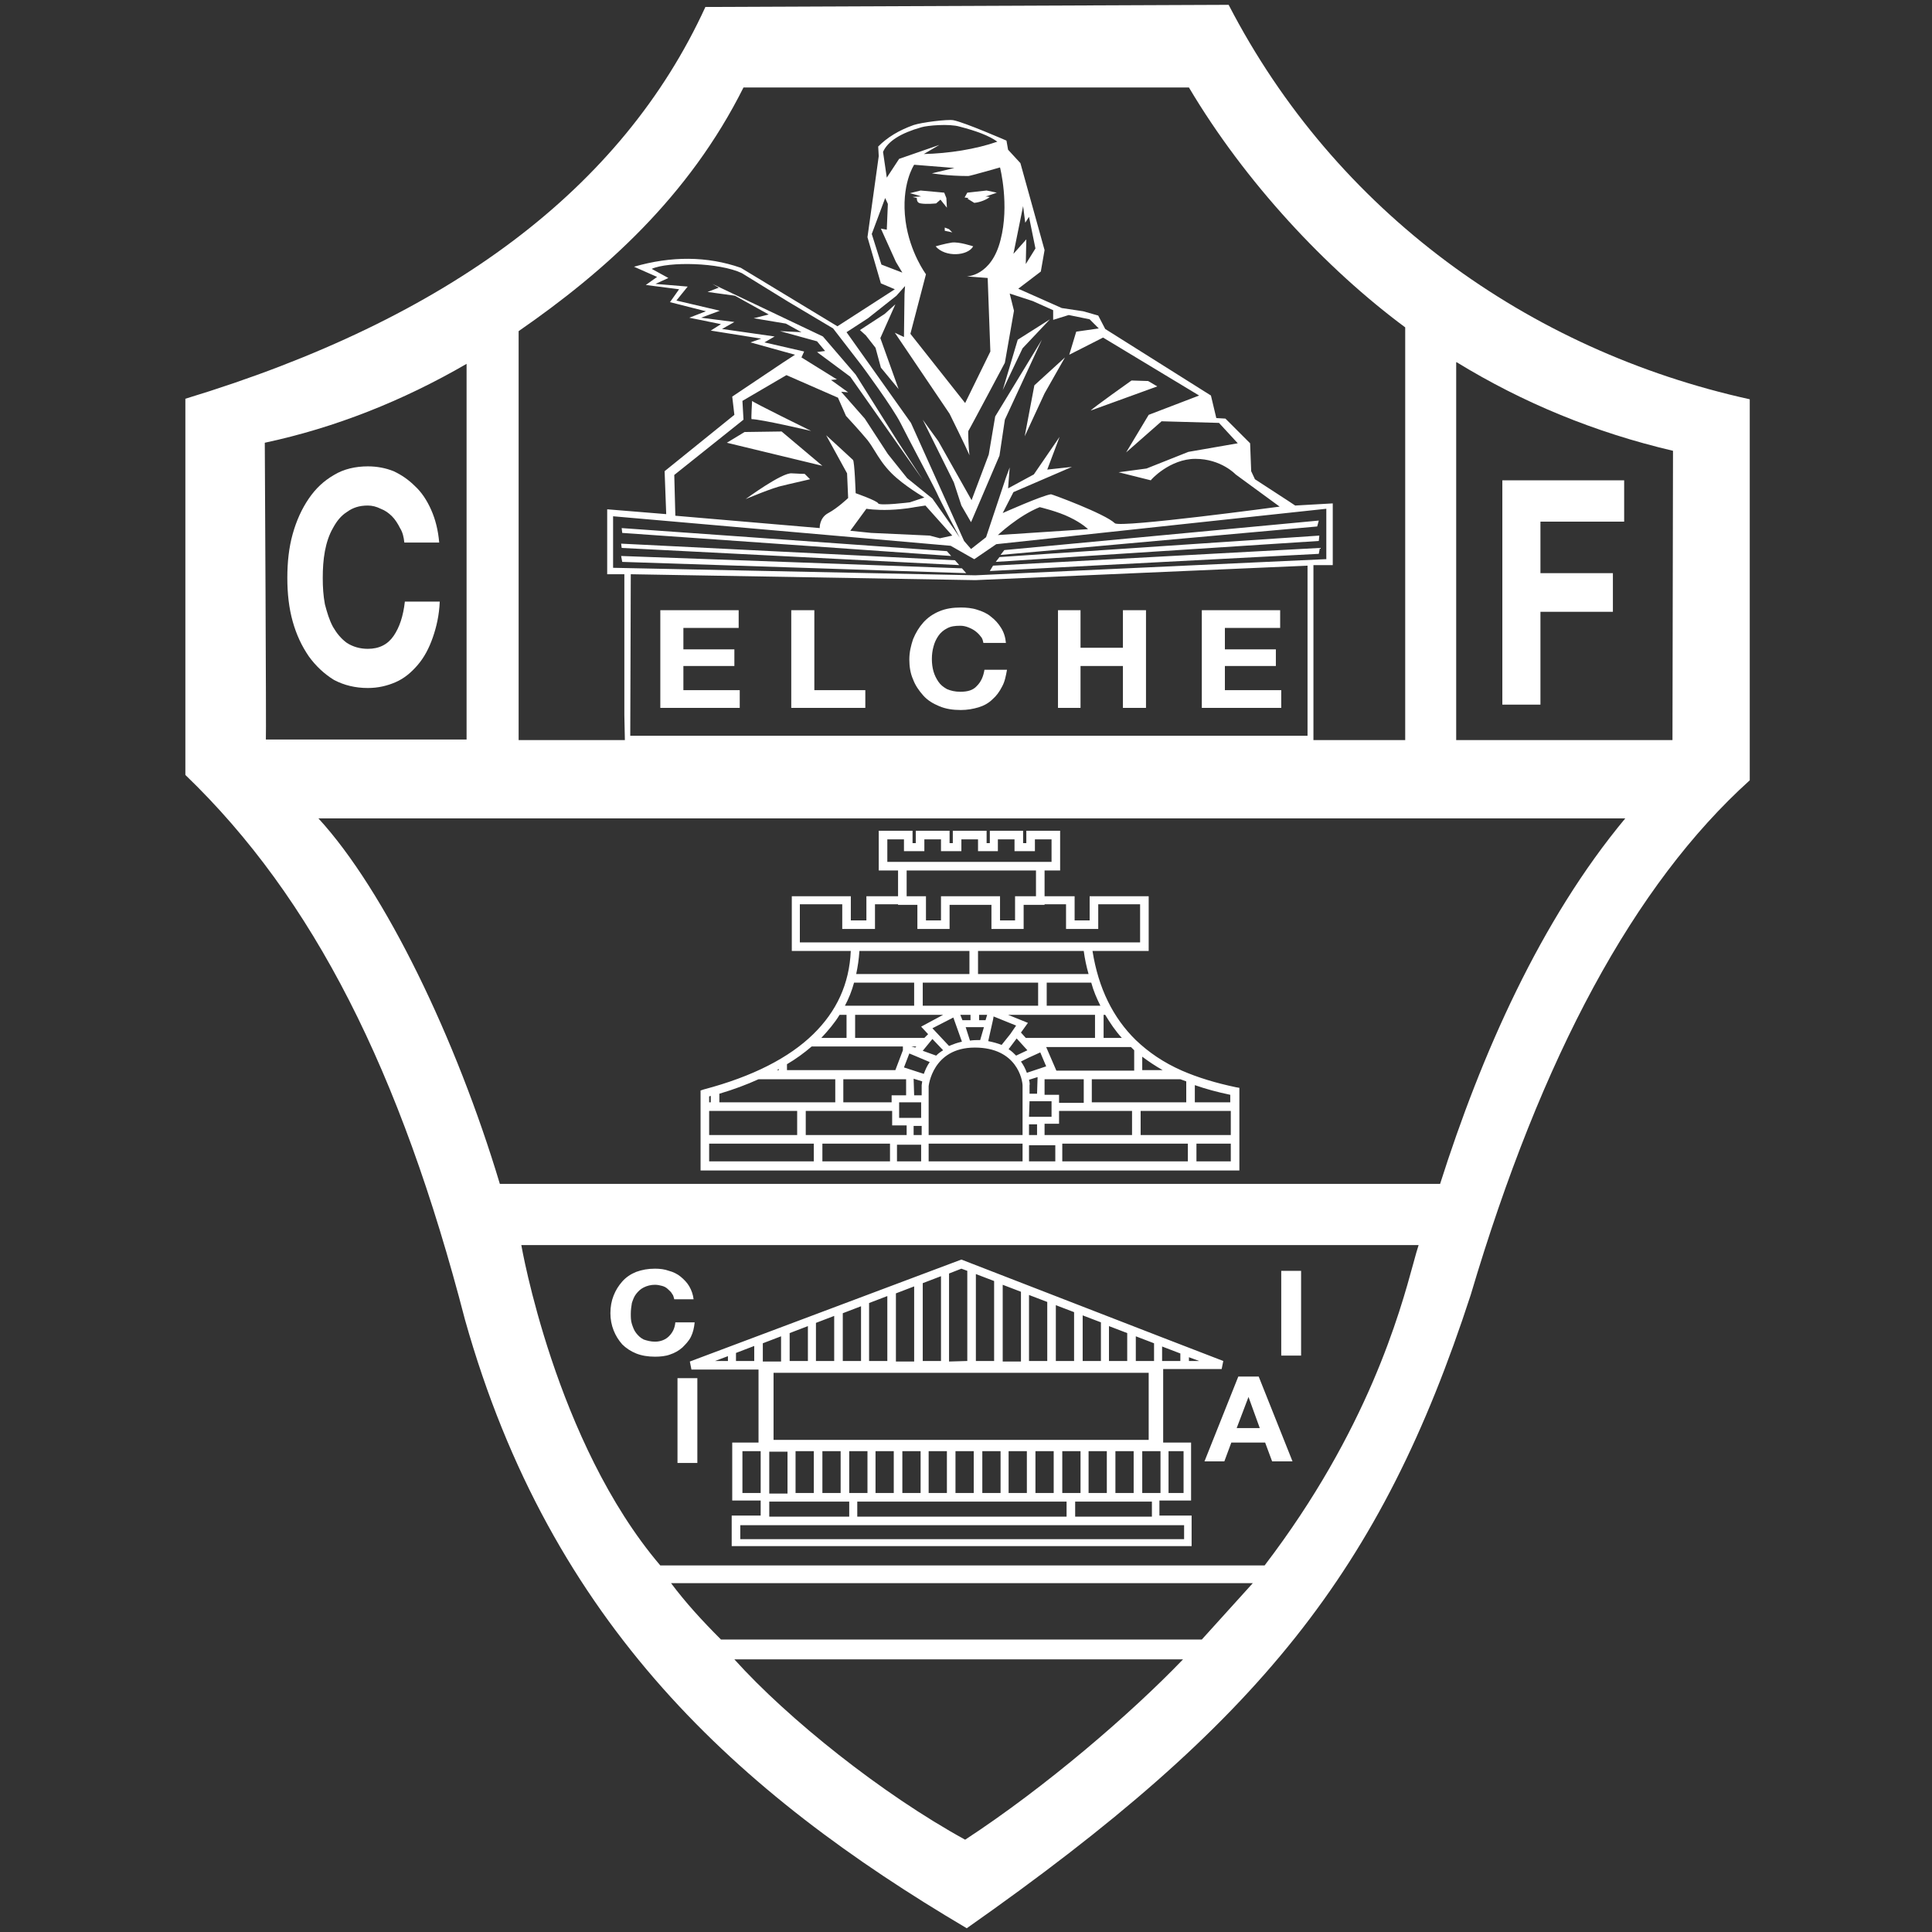 <svg width="500" height="500" viewBox="0 0 500 500" fill="none" xmlns="http://www.w3.org/2000/svg">
<rect x="0" y="0" width="500" height="500" fill="#333333" stroke="none"/>
<path fill-rule="evenodd" clip-rule="evenodd" d="M161.583 148.611V185.139L161.722 191.806H339.916V185.417V146.25H344.916V130.278L335.194 130.833L333.528 129.722L324.778 124.028L323.805 121.945L323.528 114.722L317.139 108.333L314.778 108.195L313.389 102.361L286.028 85.139L284.222 81.667L280.333 80.556L274.778 79.722L263.528 74.722L269.361 70.278L270.333 64.722L264.083 42.222L260.889 38.75L260.472 36.389C260.472 36.389 249.639 31.667 246.722 31.111C245.194 30.833 238.528 31.667 236.444 32.361C232.555 33.75 229.639 35.556 227.278 37.917L227.416 40.417L224.5 61.389L227.972 73.333L231.583 74.861L216.722 84.445L191.722 69.306C182.972 66.25 173.666 66.25 164.083 69.028L170.055 71.667L167.139 73.75L175.75 74.861L173.389 78.195L182.694 80.556L178.389 82.222L186.583 83.889L183.944 85.556L197 87.639L194.222 88.611L205.75 91.806L202.555 93.889L189.5 102.639L190.055 107.361L172 121.945L172.416 133.056L157.139 131.806V148.611H161.583ZM338.388 190.416H163.11L163.249 147.222V148.611L252.416 150.139L338.388 146.389V190.416ZM191.444 178.611H176.861V172.361H190.055V168.055H176.861V162.5H191.166V157.917H170.889V183.194H191.444V178.611ZM210.75 178.611H223.944V183.194H204.777V157.917H210.75V178.611ZM254.5 166.389H260.333C260.194 164.861 259.777 163.611 259.083 162.5C258.389 161.389 257.555 160.417 256.444 159.583C255.472 158.75 254.222 158.194 252.833 157.778C251.583 157.361 250.055 157.222 248.666 157.222C246.583 157.222 244.777 157.5 243.111 158.194C241.444 158.889 240.055 159.861 238.944 161.111C237.833 162.361 237 163.75 236.305 165.417C235.75 167.083 235.333 168.75 235.333 170.694C235.333 172.5 235.611 174.305 236.305 175.833C236.861 177.361 237.833 178.75 238.944 180C240.055 181.25 241.444 182.083 243.111 182.778C244.777 183.472 246.583 183.75 248.666 183.75C250.333 183.75 251.861 183.472 253.25 183.056C254.639 182.639 255.889 181.944 256.861 180.972C257.833 180.139 258.666 179.028 259.361 177.639C260.055 176.389 260.333 174.861 260.611 173.333H254.777C254.5 175 253.944 176.389 252.833 177.5C251.861 178.611 250.472 179.028 248.527 179.028C247.139 179.028 246.027 178.75 245.055 178.333C244.083 177.778 243.389 177.222 242.833 176.389C242.277 175.556 241.861 174.722 241.583 173.75C241.305 172.778 241.166 171.667 241.166 170.556C241.166 169.444 241.305 168.333 241.583 167.361C241.861 166.25 242.277 165.417 242.833 164.583C243.389 163.75 244.222 163.055 245.055 162.639C246.027 162.083 247.139 161.944 248.527 161.944C249.222 161.944 249.916 162.083 250.611 162.361C251.305 162.639 251.861 162.917 252.416 163.333C252.972 163.75 253.389 164.167 253.805 164.722C254.222 165.139 254.361 165.694 254.5 166.389ZM290.611 172.361H279.639V183.194H273.806V157.917H279.639V167.639H290.611V157.917H296.583V183.194H290.611V172.361ZM331.583 178.611H317V172.361H330.194V168.055H317V162.5H331.305V157.917H311.027V183.194H331.583V178.611ZM212.139 136.667L174.778 133.472L174.5 122.917L192.417 108.611L192.139 103.75L203.528 97.083L216.861 102.917L218.944 107.639C218.944 107.639 222.556 111.528 224.5 113.889C225.207 114.797 225.803 115.761 226.43 116.773C227.527 118.546 228.717 120.466 230.75 122.5C233.944 125.694 239.222 128.75 239.222 128.75L235.472 130C235.472 130 227.694 130.972 227.278 130.278C227 129.583 221.444 127.639 221.444 127.639C221.444 127.639 221.167 119.444 220.75 119.028C220.333 118.611 213.806 112.639 213.806 112.639L219.222 122.5L219.5 128.889C219.5 128.889 216.722 131.528 214.361 132.778C212 134.028 212.139 136.667 212.139 136.667ZM204.916 122.5C202.416 122.222 192.972 129.166 192.972 129.166C192.972 129.166 200.194 126.111 202.555 125.694C203.131 125.53 204.488 125.219 206.106 124.848C207.217 124.593 208.451 124.31 209.638 124.028L208.249 122.639C207.436 122.639 206.67 122.591 206.035 122.552C205.587 122.524 205.204 122.5 204.916 122.5ZM194.5 108.472C196.861 108.472 209.917 111.528 209.917 111.528C209.917 111.528 194.639 104.028 194.639 103.75C194.639 103.75 194.361 108.472 194.5 108.472ZM192.694 111.805L188.11 114.583L212.833 120.555L202.277 111.667L192.694 111.805ZM238.528 32.916C233.112 34.444 229.778 36.528 228.528 39.305L229.501 45.972L232.695 41.111L243.112 37.5L239.084 39.861C245.473 39.722 252.556 38.611 258.112 36.666C256.028 35.139 252.695 33.889 248.389 32.778C245.612 31.944 239.917 32.5 238.528 32.916ZM216.583 98.194L207.416 92.5L208.11 90.972L197.833 88.611L200.472 87.083L186.86 85.139L190.055 83.333L181.444 82.222L186.305 80.417L175.055 77.778L177.972 74.167L169.638 73.472L172.972 71.944L168.666 69.583C172.972 67.639 186.166 67.917 191.999 70.694L203.944 78.055L215.61 85L223.11 94.722C223.11 94.722 231.027 105.417 233.11 109.583C234.117 111.596 236.096 115.359 237.982 118.947C240.001 122.785 241.913 126.423 242.416 127.5C243.388 129.722 248.388 139.167 248.388 139.167L246.999 137.083L241.305 129.028L234.777 123.75L229.777 117.5L223.805 108.333L217.694 101.389L219.499 101.528L215.055 98.333L216.583 98.194ZM220.056 97.5L238.806 124.166L232.278 114.166L221.445 96.944L212.972 87.083L184.361 73.472L186.028 74.444L183.111 75.555L190.195 76.528L198.945 81.389L195.056 82.361L203.389 83.75L207.417 85.972L201.861 85.694L211.445 88.333L213.528 90.833L211.445 91.111L220.056 97.5ZM219.084 85.972L235.751 109.445L249.501 140L251.306 142.083L255.195 139.028L260.334 123.611L261.306 120.972L260.89 126.389L267.556 122.778L274.223 113.056L271.028 121.528L277.417 120.833L262.278 127.361L259.501 132.778C259.501 132.778 269.778 128.194 272.001 127.917C272.278 127.917 285.89 132.917 288.528 135.417C289.917 136.667 331.167 131.111 331.167 131.111L319.778 122.778C319.778 122.778 316.028 118.75 309.362 118.75C302.729 118.75 297.746 124.249 297.832 124.305L289.501 122.222L296.723 121.25L307.556 116.944L320.334 114.722L315.473 109.445L300.612 109.028L291.445 117.083L297.278 107.361L310.334 102.361L285.473 87.361L276.723 91.806L278.528 85.833L284.362 85L282.001 82.639L276.584 81.528L272.556 82.778V80.278L267.278 77.917L261.306 75.972L262.417 80.417L260.056 93.889C260.056 93.889 250.612 111.667 250.612 111.528C250.493 111.647 250.679 116.435 250.909 117.822C250.097 115.885 245.751 107.083 245.751 107.083L231.584 86.111L233.945 87.222L234.084 76.111L234.223 74.028L232.001 76.528L224.64 82.361L219.084 85.972ZM227.833 87.5L232.556 100.694L227.972 95.139L226.583 90L224.083 86.806L222.556 85.417L228.945 81.25L231.722 78.75L227.833 87.5ZM269.638 87.917L260.055 108.611L258.666 117.917L251.305 135.139L248.805 130.833L246.86 124.861L238.805 108.611L242.832 114.167L251.444 129.445L255.888 117.639L257.555 107.778L269.638 87.917ZM270.333 101.806L265.194 112.917L267.694 99.722L275.611 92.5L270.333 101.806ZM292.834 98.472C292.834 98.472 282.834 105.555 282.278 106.25L299.501 100L297.139 98.611L292.834 98.472ZM264.639 90.139L259.5 100.972L263.389 87.917L271.722 82.639L264.639 90.139ZM220.055 137.361L224.221 131.667C224.221 131.667 226.582 132.083 230.332 131.944C234.082 131.805 236.721 131.25 236.721 131.25L239.499 130.833L246.444 138.611L243.249 139.305L240.61 138.611L225.471 137.917L220.055 137.361ZM258.249 138.472C258.249 138.472 263.527 133.472 269.082 131.25C269.082 131.25 273.805 132.361 276.86 133.889C280.055 135.417 281.582 136.944 281.582 136.944L258.249 138.472ZM231.86 67.778L233.527 70.555L228.11 68.472L225.61 60.555L229.083 51.25L229.777 52.778L229.499 59.444L227.971 59.166L231.86 67.778ZM264.777 53.333L265.333 57.639L266.305 56.111L267.972 64.305L265.472 68.333L265.611 61.944L262.277 65.694L264.777 53.333ZM258.944 62.083C256.583 71.528 250.194 71.528 250.194 71.528L255.61 71.944L256.305 90.972L249.777 104.305L235.61 86.389L239.638 70.972C239.638 70.972 235.471 65.416 234.36 57.222C233.11 47.778 236.583 42.639 236.583 42.639L246.999 43.472L241.166 44.861C241.166 44.861 245.194 45.555 250.61 45.555C251.027 45.555 258.805 43.333 258.805 43.333C258.805 43.333 261.305 53.055 258.944 62.083ZM242.139 63.75C242.139 63.75 244.5 63.055 246.305 62.778C248.111 62.5 251.861 63.75 251.861 63.75C250.472 66.25 244.639 66.666 242.139 63.75ZM245.611 59.305L244.5 58.889V59.722L246.444 60.139L245.611 59.305ZM257.973 49.861L255.612 50.694C255.542 50.694 255.438 50.729 255.334 50.764C255.23 50.798 255.126 50.833 255.056 50.833L256.167 50.972C255.334 51.666 253.667 52.361 252.14 52.5L250.334 51.389L250.751 51.25L249.64 51.111L250.334 49.861L255.334 49.305L257.973 49.861ZM245.056 53.75L244.917 51.25L244.362 49.861L238.25 49.305L235.473 50C235.473 50 237.695 50.555 238.389 50.833L236.167 50.972L237.278 51.25C237.278 51.666 237.278 52.5 238.25 52.639C239.778 52.916 242.278 52.639 242.278 52.639L243.389 51.666L245.056 53.75ZM158.667 146.945V133.611L246.028 141.25L252.139 144.722L257.834 140.833L343.25 131.667V144.722H342.834L252.417 148.889L158.667 146.945ZM160.889 136.667L161.028 137.917L246.166 143.889L245.055 142.639L160.889 136.667ZM247.14 145L248.251 146.25L160.89 141.806L160.751 140.695L247.14 145ZM250.057 148.333L248.945 147.083L160.751 143.889L161.029 145.417L250.057 148.333ZM258.944 143.611L259.917 142.361L341.305 134.722L340.889 136.25L258.944 143.611ZM258.667 144.167L257.694 145.417L341.305 140L341.444 138.611L258.667 144.167ZM256.166 147.778L256.999 146.389L341.583 141.806L341.305 143.333L256.166 147.778Z" fill="white"/>
<path fill-rule="evenodd" clip-rule="evenodd" d="M452.834 103.333C395.473 90.694 345.612 54.722 317.973 1.25L182.556 1.805C161.028 48.75 116.167 82.5 47.973 103.194V200.555C81.167 232.5 103.667 277.222 120.334 341.528C142.556 420.555 191.167 464.167 250.195 499.028C326.167 445.694 357.417 406.389 380.612 335.139C398.945 273.333 422.973 228.889 452.834 201.944V103.333ZM192.416 22.639C178.249 50.972 156.305 70.417 134.222 85.695V191.528H363.666V84.722C343.249 69.583 322.277 47.222 307.694 22.639H192.416ZM68.805 191.389C68.805 191.389 68.806 191.389 68.806 191.389H68.805ZM68.527 114.583C68.527 114.583 68.942 191.25 68.806 191.389H120.75V94.167C104.222 103.75 86.722 110.695 68.527 114.583ZM113.667 140.417H104.639C104.5 139.028 104.222 137.778 103.528 136.667C102.972 135.555 102.278 134.444 101.445 133.611C100.611 132.778 99.639 132.083 98.528 131.667C97.417 131.111 96.306 130.833 95.195 130.833C92.972 130.833 91.306 131.389 89.778 132.5C88.25 133.472 87.139 134.861 86.167 136.667C85.195 138.333 84.5 140.417 84.084 142.639C83.667 144.861 83.528 147.222 83.528 149.583C83.528 151.944 83.667 154.167 84.084 156.389C84.639 158.472 85.195 160.417 86.167 162.222C87.139 163.889 88.25 165.278 89.778 166.389C91.306 167.361 93.111 167.917 95.195 167.917C98.111 167.917 100.334 166.805 101.861 164.583C103.389 162.361 104.361 159.444 104.778 155.694H113.806C113.667 159.167 112.972 162.222 112 165C111.028 167.778 109.778 170.139 108.111 172.083C106.445 174.028 104.639 175.555 102.417 176.528C100.195 177.5 97.834 178.055 95.195 178.055C92 178.055 89.084 177.361 86.445 175.972C83.945 174.444 81.722 172.361 79.917 169.861C78.111 167.222 76.722 164.305 75.75 160.833C74.778 157.361 74.361 153.611 74.361 149.583C74.361 145.417 74.778 141.667 75.75 138.194C76.722 134.722 78.111 131.667 79.917 129.028C81.722 126.389 83.806 124.444 86.445 122.917C88.945 121.389 92 120.694 95.195 120.694C97.556 120.694 99.778 121.111 101.861 121.944C103.945 122.917 105.75 124.167 107.417 125.833C109.084 127.361 110.472 129.444 111.584 131.944C112.695 134.444 113.389 137.222 113.667 140.417ZM432.972 116.667C412.834 111.944 394.222 104.306 377 93.75H376.861V191.528H432.834L432.972 116.667ZM420.332 135H398.666V148.333H417.416V158.333H398.666V182.361H388.805V124.305H420.332V135ZM134.916 322.222C134.916 322.222 143.666 373.194 170.888 405.139H327.277C353.96 370.2 362.294 339.693 365.778 326.941C366.338 324.891 366.773 323.299 367.138 322.222H134.916ZM175.334 356.667H180.473V378.611H175.334V356.667ZM336.723 328.889H331.584V350.833H336.723V328.889ZM311.722 378.194L320.472 356.25H325.749L334.499 378.194H329.222L327.416 373.333H318.666L316.861 378.194H311.722ZM323.111 361.528L320.055 369.583H326.027L323.111 361.528ZM174.5 336.25H179.5C179.362 335 178.945 333.889 178.389 332.916C177.834 331.944 177 331.111 176.167 330.416C175.334 329.722 174.223 329.166 173.112 328.889C172 328.472 170.75 328.333 169.5 328.333C167.695 328.333 166.167 328.611 164.639 329.166C163.25 329.722 162 330.555 161.028 331.666C160.056 332.777 159.362 333.889 158.806 335.277C158.25 336.666 157.973 338.194 157.973 339.861C157.973 341.389 158.25 342.916 158.806 344.305C159.362 345.694 160.056 346.805 161.028 347.916C162 348.889 163.25 349.722 164.639 350.277C166.028 350.833 167.695 351.111 169.5 351.111C170.889 351.111 172.278 350.972 173.389 350.555C174.639 350.139 175.612 349.583 176.584 348.75C177.417 347.916 178.25 347.083 178.806 345.972C179.362 344.861 179.639 343.611 179.778 342.222H174.778C174.639 343.75 174.084 344.861 173.112 345.833C172.278 346.666 171.028 347.222 169.5 347.222C168.389 347.222 167.417 346.944 166.584 346.666C165.75 346.25 165.195 345.694 164.639 345C164.084 344.305 163.806 343.472 163.528 342.639C163.25 341.805 163.25 340.833 163.25 340C163.25 339.027 163.389 338.055 163.528 337.222C163.806 336.389 164.084 335.555 164.639 334.861C165.195 334.166 165.75 333.611 166.584 333.194C167.417 332.777 168.389 332.5 169.5 332.5C170.195 332.5 170.75 332.639 171.306 332.777C171.862 332.916 172.417 333.194 172.834 333.611C172.896 333.673 172.957 333.731 173.019 333.788C173.046 333.814 173.073 333.839 173.1 333.864L173.151 333.91L173.151 333.91L173.151 333.91C173.454 334.188 173.738 334.447 173.945 334.861C174.223 335.139 174.362 335.694 174.5 336.25ZM205.889 386.389V375.556H210.612V386.389H205.889ZM203.806 375.694V386.528H199.084V375.694H203.806ZM212.834 386.389V375.556H217.556V386.389H212.834ZM219.778 386.389V375.556H224.501V386.389H219.778ZM226.584 386.389V375.556H231.306V386.389H226.584ZM233.528 386.389V375.556H238.251V386.389H233.528ZM240.334 386.389V375.556H245.056V386.389H240.334ZM247.278 386.389V375.556H252.001V386.389H247.278ZM254.223 386.389V375.556H258.945V386.389H254.223ZM261.028 386.389V375.556H265.751V386.389H261.028ZM267.973 386.389V375.556H272.695V386.389H267.973ZM274.917 386.389V375.556H279.639V386.389H274.917ZM281.723 386.389V375.556H286.445V386.389H281.723ZM288.667 386.389V375.556H293.389V386.389H288.667ZM295.612 386.389V375.556H300.334V386.389H295.612ZM302.417 386.389V375.556H306.306V386.389H302.417ZM307.695 352.222V351.25L310.334 352.222H307.695ZM305.473 350.278V352.222H300.751V348.472L305.473 350.278ZM316.584 352.222L300.751 346.111L248.806 325.972L178.528 352.361L178.945 354.444H196.306V373.333H189.501V388.333H196.862V392.222H189.362V400.139H308.389V392.222H300.056V388.333H308.251V373.333H301.028V354.305H316.167L316.584 352.222ZM298.667 347.639V352.222H293.945V345.833L298.667 347.639ZM291.723 345V352.222H287.001V343.194L291.723 345ZM284.917 342.222V352.222H280.195V340.417L284.917 342.222ZM277.973 339.583V352.222H273.251V337.778L277.973 339.583ZM271.028 336.944V352.222H266.306V335.139L271.028 336.944ZM264.223 334.306V352.222V352.361H259.501V332.5L264.223 334.306ZM257.278 331.528V352.222H252.556V329.722L257.278 331.528ZM250.334 328.889V352.222L245.612 352.361V329.583L248.806 328.333L250.334 328.889ZM243.528 330.278V352.222H238.806V332.083L243.528 330.278ZM236.584 332.917V352.222V352.361H231.862V334.722L236.584 332.917ZM229.639 335.417V352.222H224.917V337.222L229.639 335.417ZM222.834 338.056V352.222H218.112V339.861L222.834 338.056ZM215.889 340.556V352.222H211.167V342.361L215.889 340.556ZM209.084 343.194V352.222H204.362V345L209.084 343.194ZM202.139 345.833V352.222V352.361H197.417V347.639L202.139 345.833ZM195.195 348.333V352.222H190.473V350.139L195.195 348.333ZM188.389 350.972V352.222H185.056L188.389 350.972ZM191.584 398.333V394.722H306.445V398.333H191.584ZM221.862 388.611H276.028V392.5H221.862V388.611ZM278.251 392.5V388.611H298.112V392.5H278.251ZM199.084 392.5V388.611H219.778V392.5H199.084ZM192.139 386.389V375.556H196.862V386.389H192.139ZM200.195 372.639V355.278H297.278V372.639H200.195ZM249.778 476.111C228.25 464.305 203.945 444.861 190.056 429.444H306.167C292.695 443.472 270.611 462.5 249.778 476.111ZM324.223 409.722H173.667C177.417 414.722 181.584 419.306 186.584 424.306H311.028L324.223 409.722ZM82.417 211.805C99.639 230.555 118.111 268.889 129.361 306.389H372.695C383.389 272.778 398.667 238.194 420.611 211.805H82.417ZM272.139 223.056H229.639V217.222H233.945V219.306V220.278H239.223V217.222H243.528V219.306V220.278H248.806V217.222H253.111V219.306V220.278H258.25V217.222H262.556V219.306V220.278H267.834V217.222H272.139V223.056ZM228.528 225.278H232.417V231.944H224.223V238.194H220.195V231.944H204.917V246.111H205.889H220.179C219.81 254.674 216.486 261.762 210.472 267.639C204.222 273.75 194.778 278.611 182.139 281.944L181.306 282.222V302.917H320.75V281.528L319.917 281.389C314.639 280.278 310.056 278.889 305.889 277.083C301.167 275 297.278 272.361 293.945 269.167C288.083 263.439 284.266 255.794 282.739 246.111H297.278V231.944H282V238.194H278.111V231.944H270.334V225.278H274.361V215H265.611V218.194H264.778V216.111V215H256.167V218.194H255.334V216.111V215H246.584V218.194H245.75V216.111V215H237V218.194H236.167V216.111V215H227.417V225.278H228.528ZM264.917 234.167H270.334V234.028H275.889V240.417H284.223V234.028H295.056V243.889H207V234.028H217.973V240.417H226.445V234.028H232.417V234.167H237.417V240.417V240.417H245.75V240.417V234.167H256.584V240.417H264.917V240.417V234.167ZM268.111 231.944V225.278H234.639V231.944H239.639V231.945V238.194H243.528V231.945H258.806V238.195L262.695 238.194V231.945V231.944H268.111ZM282.556 285.278H307V279.861L305.472 279.306H282.556V285.278ZM309.222 285.278H318.389V283.333C315.056 282.639 312 281.806 309.222 280.833V285.278ZM318.528 287.5H295.195V293.75H318.528V287.5ZM295.611 276.944H300.889C298.945 275.833 297.278 274.722 295.611 273.472V276.944ZM285.611 268.611H290.333C288.667 266.806 287.278 264.722 286.028 262.639H285.611V268.611ZM283.389 268.611V262.639H260.889L266.028 264.722L264.222 267.222L265.472 268.611H283.389ZM255.472 262.639H253.389V264.028H255.056L255.472 262.639ZM251.167 262.639H248.528L249.083 264.028H251.167V262.639ZM244.083 262.639H221.306V268.611H239.222L240.195 267.639L238.389 265.694L244.083 262.639ZM237.139 270.833H235.889L236.861 271.111L237.139 270.833ZM233.667 271.806V270.833H210.056C208.111 272.5 206.028 274.028 203.667 275.417V276.944H231.722L233.667 271.806ZM234.5 279.306H218.25V285.278H230.75V283.472H234.5V279.306ZM230.889 287.5H208.528V293.75H234.639V291.25H230.889V287.5ZM236.445 293.75H238.528V291.389H236.445V293.75ZM240.333 293.75H264.639V280.972C264.639 279.583 263.25 271.111 252.278 271.111C241.306 271.111 240.333 281.111 240.333 281.111V293.75ZM268.389 293.75V290.972H266.306V293.75H268.389ZM292.972 293.75V287.5H274.083V290.833H270.333V293.75H292.972ZM273.389 277.083H293.528V271.806L292.695 270.972H270.75L273.389 277.083ZM270.333 279.306V279.444V283.333H274.083V285.417H280.472V279.306H270.333ZM309.639 295.972V300.556H318.528V295.972H309.639ZM307.417 300.556V295.972H274.917V300.556H307.417ZM212.833 300.556H230.333V295.972H212.833V300.556ZM240.333 300.556H264.639V295.972H240.333V300.556ZM232.139 300.556H238.389V296.25H232.139V300.556ZM266.306 300.556H273.111V296.389H266.306V300.556ZM183.528 293.75H206.306V287.5H183.528V293.75ZM210.611 295.972H183.528V300.556H210.611V295.972ZM183.528 285.278H183.945V283.611L183.528 283.75V285.278ZM186.167 285.278H216.167V279.306H196.306C193.25 280.694 189.917 281.944 186.167 283.056V285.278ZM201.028 276.944H201.583V276.667L201.028 276.944ZM212.556 268.611H219.083V262.639H217.278C216.028 264.722 214.361 266.667 212.556 268.611ZM218.667 260.278H236.583V254.306H221.028C220.472 256.389 219.639 258.472 218.667 260.278ZM238.806 260.278H268.667V254.306H238.806V260.278ZM270.889 260.278H284.778C283.806 258.333 282.972 256.389 282.417 254.306H270.889V260.278ZM221.583 252.083H250.889V246.111H222.417C222.278 248.194 222 250.139 221.583 252.083ZM253.111 252.083H281.722C281.167 250.139 280.75 248.194 280.472 246.111H253.111V252.083ZM272.139 289.028V285H266.445L266.306 289.028H272.139ZM268.389 283.056L268.528 278.75L266.306 279.444C266.306 279.444 266.583 280.417 266.445 280.833V283.056H268.389ZM264.222 274.722C264.917 275.694 265.333 276.528 265.75 277.639L270.75 275.972L269.222 272.361L266.167 273.75L264.222 274.722ZM263.111 268.75L261.028 271.528C261.861 272.083 262.278 272.5 262.972 273.194L262.972 273.194L262.972 273.194L265.889 271.806L263.111 268.75ZM259.222 270.417L261.445 267.639L262.972 265.417L257.139 263.056L257 263.889L255.75 269.444C257.139 269.722 258.111 270 259.222 270.417ZM253.667 269.167L254.639 265.833H249.917L251.028 269.306C252 269.167 252.695 269.167 253.667 269.167ZM248.945 269.583L246.722 263.333L241.306 266.111L245.611 270.694C245.746 270.641 245.87 270.591 245.986 270.544C247.067 270.109 247.44 269.96 248.945 269.583ZM241.306 268.889L238.806 271.944L242.278 273.194C242.833 272.639 243.389 272.222 244.083 271.806L241.306 268.889ZM235.333 272.639L233.945 276.25L239.083 277.917C239.5 276.806 239.917 275.833 240.611 274.861L237 273.333L235.333 272.639ZM238.667 279.861L236.445 279.167L236.583 283.472H238.528V280.833L238.667 279.861ZM238.389 285.278H232.695V289.306H238.389V285.278Z" fill="white"/>
</svg>

